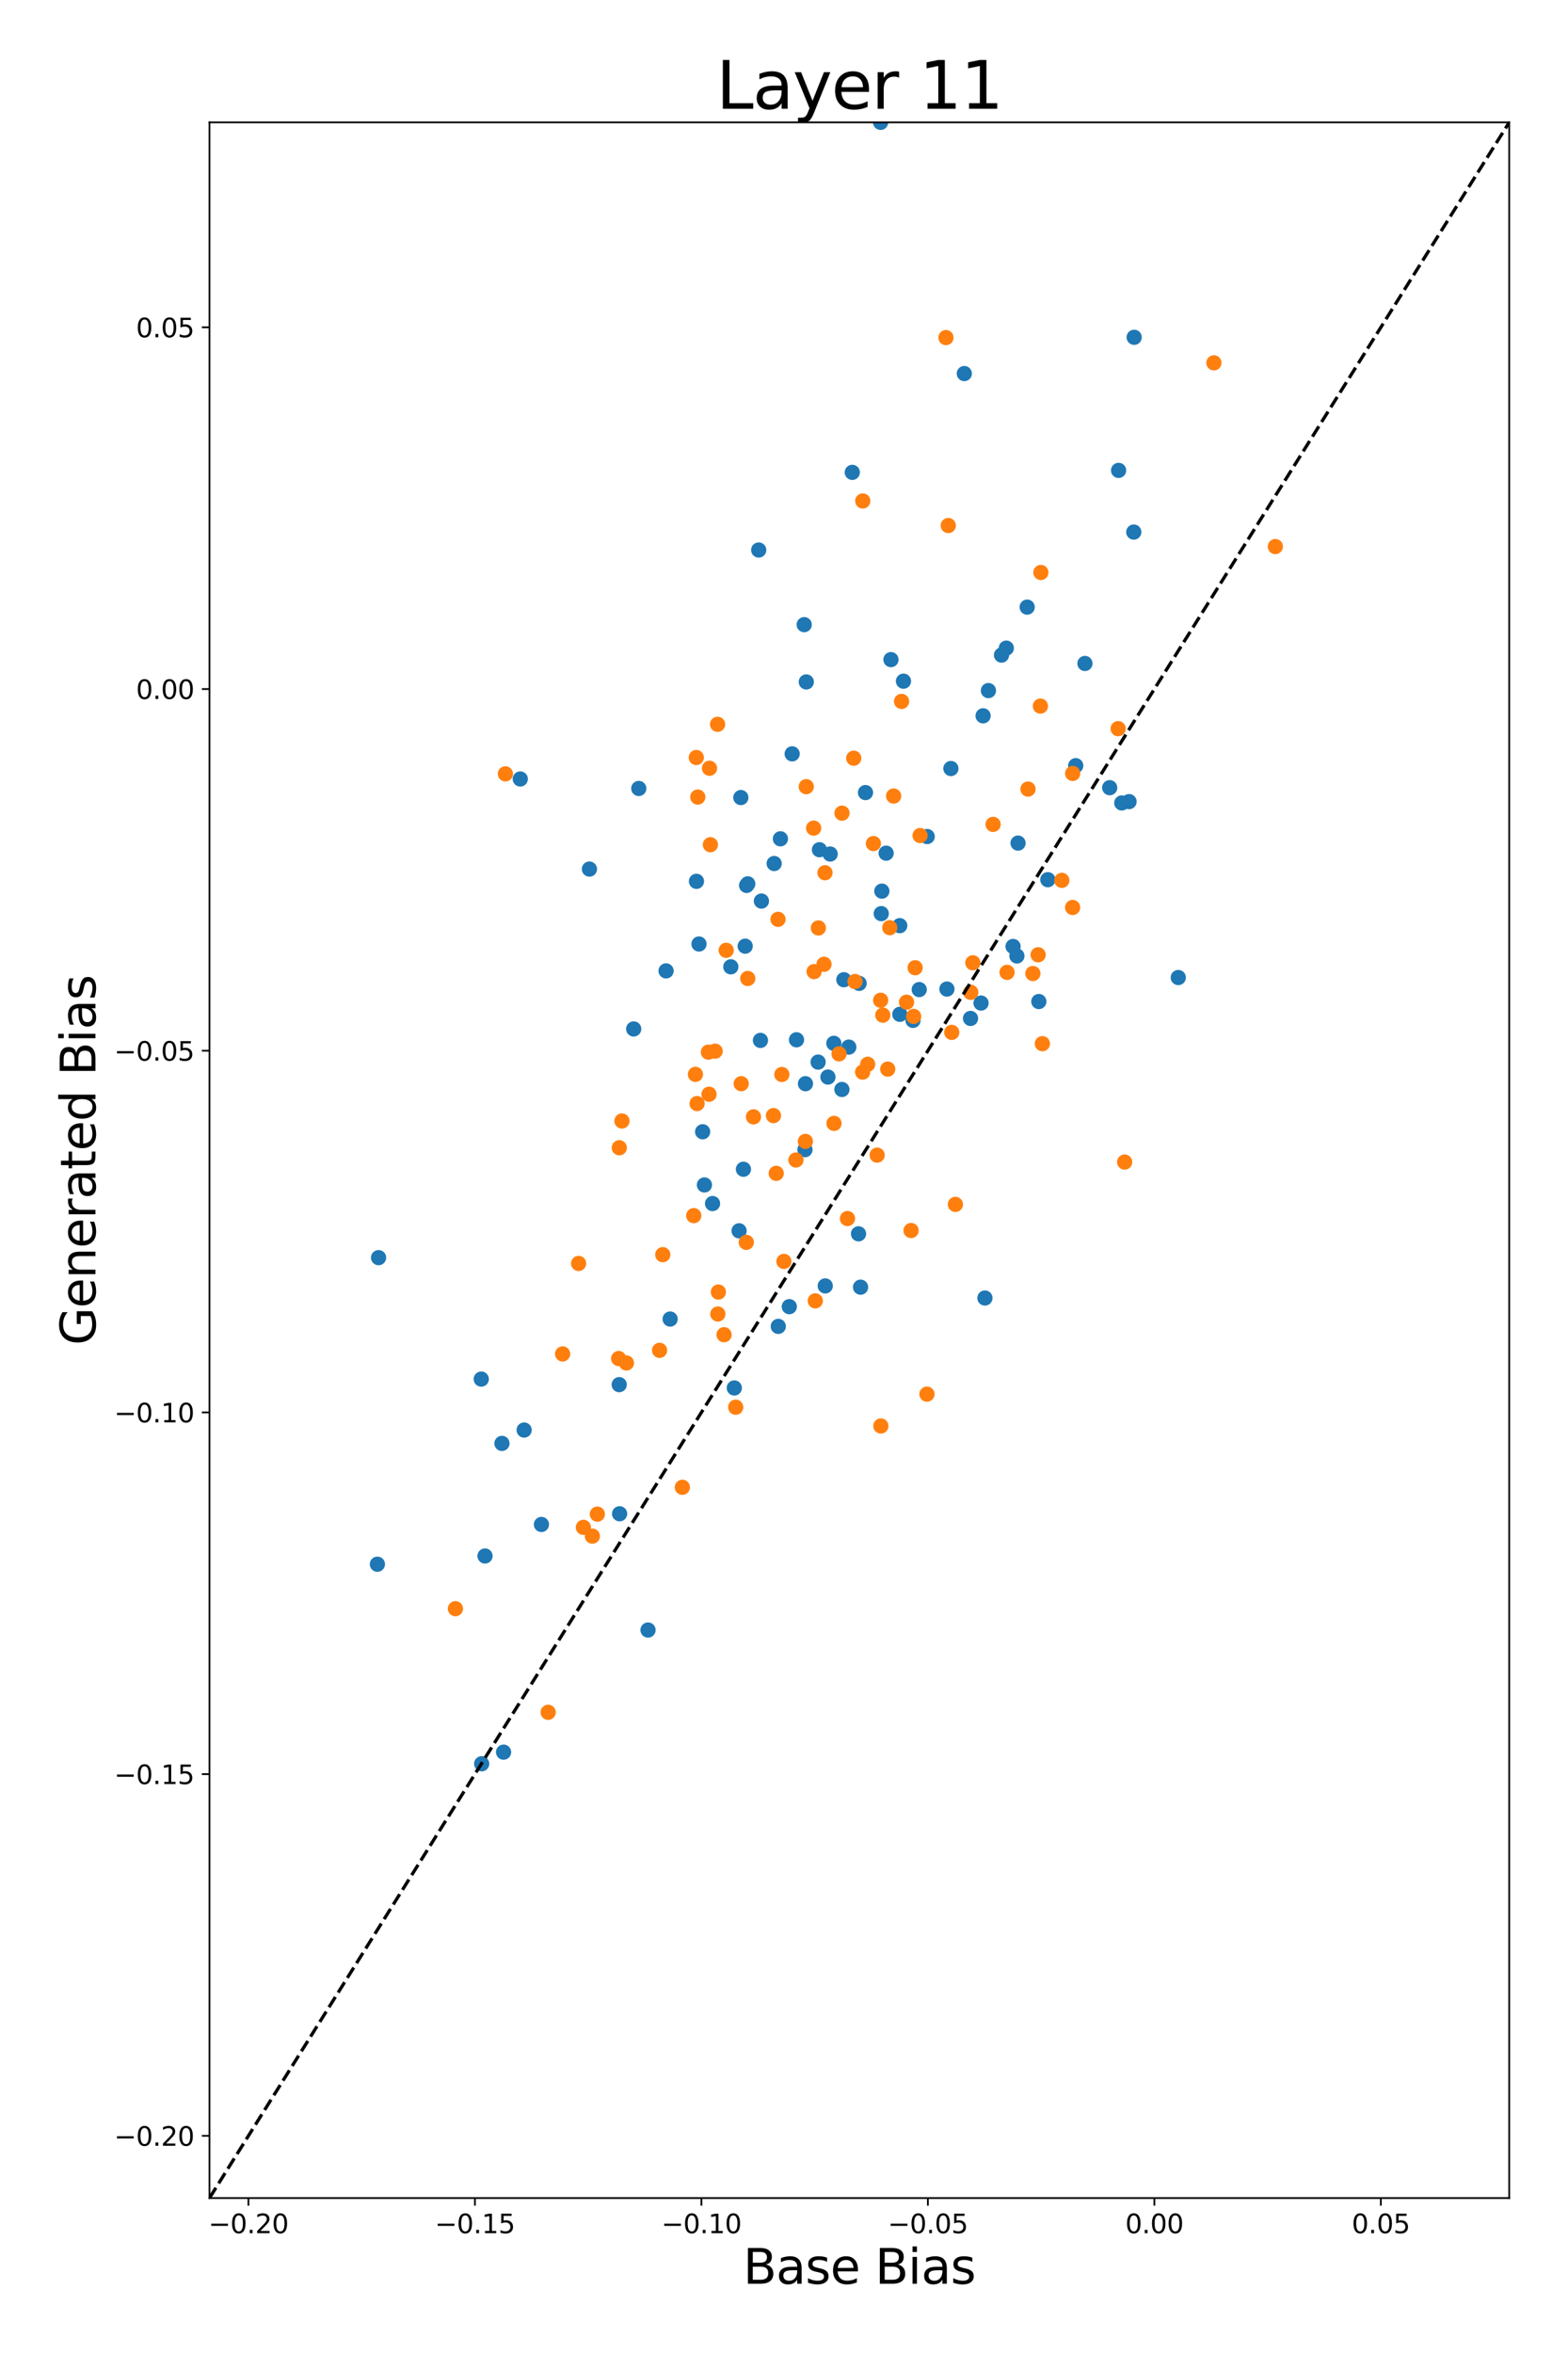 <?xml version="1.0" encoding="utf-8" standalone="no"?>
<!DOCTYPE svg PUBLIC "-//W3C//DTD SVG 1.1//EN"
  "http://www.w3.org/Graphics/SVG/1.1/DTD/svg11.dtd">
<svg xmlns:xlink="http://www.w3.org/1999/xlink" width="720pt" height="1080pt" viewBox="0 0 720 1080" xmlns="http://www.w3.org/2000/svg" version="1.1">
 <defs>
  <style type="text/css">*{stroke-linejoin: round; stroke-linecap: butt}</style>
 </defs>
 <g id="figure_1">
  <g id="patch_1">
   <path d="M 0 1080 
L 720 1080 
L 720 0 
L 0 0 
z
" style="fill: #ffffff"/>
  </g>
  <g id="axes_1">
   <g id="patch_2">
    <path d="M 96.185 1008.88 
L 693 1008.88 
L 693 56.16 
L 96.185 56.16 
z
" style="fill: #ffffff"/>
   </g>
   <g id="PathCollection_1">
    <defs>
     <path id="m206f1906fb" d="M 0 3 
C 0.796 3 1.559 2.684 2.121 2.121 
C 2.684 1.559 3 0.796 3 0 
C 3 -0.796 2.684 -1.559 2.121 -2.121 
C 1.559 -2.684 0.796 -3 0 -3 
C -0.796 -3 -1.559 -2.684 -2.121 -2.121 
C -2.684 -1.559 -3 -0.796 -3 0 
C -3 0.796 -2.684 1.559 -2.121 2.121 
C -1.559 2.684 -0.796 3 0 3 
z
" style="stroke: #1f77b4"/>
    </defs>
    <g clip-path="url(#pbb4259ba7f)">
     <use xlink:href="#m206f1906fb" x="348.384" y="252.457" style="fill: #1f77b4; stroke: #1f77b4"/>
     <use xlink:href="#m206f1906fb" x="404.936" y="409.024" style="fill: #1f77b4; stroke: #1f77b4"/>
     <use xlink:href="#m206f1906fb" x="240.679" y="656.376" style="fill: #1f77b4; stroke: #1f77b4"/>
     <use xlink:href="#m206f1906fb" x="355.483" y="396.349" style="fill: #1f77b4; stroke: #1f77b4"/>
     <use xlink:href="#m206f1906fb" x="323.461" y="543.878" style="fill: #1f77b4; stroke: #1f77b4"/>
     <use xlink:href="#m206f1906fb" x="231.225" y="804.221" style="fill: #1f77b4; stroke: #1f77b4"/>
     <use xlink:href="#m206f1906fb" x="362.438" y="599.744" style="fill: #1f77b4; stroke: #1f77b4"/>
     <use xlink:href="#m206f1906fb" x="327.188" y="552.424" style="fill: #1f77b4; stroke: #1f77b4"/>
     <use xlink:href="#m206f1906fb" x="341.371" y="536.67" style="fill: #1f77b4; stroke: #1f77b4"/>
     <use xlink:href="#m206f1906fb" x="340.188" y="366.068" style="fill: #1f77b4; stroke: #1f77b4"/>
     <use xlink:href="#m206f1906fb" x="515.106" y="368.55" style="fill: #1f77b4; stroke: #1f77b4"/>
     <use xlink:href="#m206f1906fb" x="493.957" y="351.435" style="fill: #1f77b4; stroke: #1f77b4"/>
     <use xlink:href="#m206f1906fb" x="220.989" y="632.985" style="fill: #1f77b4; stroke: #1f77b4"/>
     <use xlink:href="#m206f1906fb" x="375.664" y="487.488" style="fill: #1f77b4; stroke: #1f77b4"/>
     <use xlink:href="#m206f1906fb" x="342.181" y="434.285" style="fill: #1f77b4; stroke: #1f77b4"/>
     <use xlink:href="#m206f1906fb" x="453.866" y="316.973" style="fill: #1f77b4; stroke: #1f77b4"/>
     <use xlink:href="#m206f1906fb" x="369.629" y="527.689" style="fill: #1f77b4; stroke: #1f77b4"/>
     <use xlink:href="#m206f1906fb" x="509.554" y="361.544" style="fill: #1f77b4; stroke: #1f77b4"/>
     <use xlink:href="#m206f1906fb" x="270.651" y="398.893" style="fill: #1f77b4; stroke: #1f77b4"/>
     <use xlink:href="#m206f1906fb" x="284.509" y="694.8" style="fill: #1f77b4; stroke: #1f77b4"/>
     <use xlink:href="#m206f1906fb" x="387.488" y="449.682" style="fill: #1f77b4; stroke: #1f77b4"/>
     <use xlink:href="#m206f1906fb" x="380.174" y="494.353" style="fill: #1f77b4; stroke: #1f77b4"/>
     <use xlink:href="#m206f1906fb" x="337.176" y="637.057" style="fill: #1f77b4; stroke: #1f77b4"/>
     <use xlink:href="#m206f1906fb" x="297.558" y="748.172" style="fill: #1f77b4; stroke: #1f77b4"/>
     <use xlink:href="#m206f1906fb" x="339.377" y="564.928" style="fill: #1f77b4; stroke: #1f77b4"/>
     <use xlink:href="#m206f1906fb" x="518.447" y="367.939" style="fill: #1f77b4; stroke: #1f77b4"/>
     <use xlink:href="#m206f1906fb" x="221.178" y="809.544" style="fill: #1f77b4; stroke: #1f77b4"/>
     <use xlink:href="#m206f1906fb" x="445.65" y="467.448" style="fill: #1f77b4; stroke: #1f77b4"/>
     <use xlink:href="#m206f1906fb" x="397.421" y="363.788" style="fill: #1f77b4; stroke: #1f77b4"/>
     <use xlink:href="#m206f1906fb" x="365.741" y="477.256" style="fill: #1f77b4; stroke: #1f77b4"/>
     <use xlink:href="#m206f1906fb" x="343.37" y="405.676" style="fill: #1f77b4; stroke: #1f77b4"/>
     <use xlink:href="#m206f1906fb" x="404.653" y="419.344" style="fill: #1f77b4; stroke: #1f77b4"/>
     <use xlink:href="#m206f1906fb" x="370.238" y="312.999" style="fill: #1f77b4; stroke: #1f77b4"/>
     <use xlink:href="#m206f1906fb" x="378.938" y="590.223" style="fill: #1f77b4; stroke: #1f77b4"/>
     <use xlink:href="#m206f1906fb" x="349.627" y="413.58" style="fill: #1f77b4; stroke: #1f77b4"/>
     <use xlink:href="#m206f1906fb" x="481.142" y="403.769" style="fill: #1f77b4; stroke: #1f77b4"/>
     <use xlink:href="#m206f1906fb" x="173.292" y="717.955" style="fill: #1f77b4; stroke: #1f77b4"/>
     <use xlink:href="#m206f1906fb" x="305.845" y="445.628" style="fill: #1f77b4; stroke: #1f77b4"/>
     <use xlink:href="#m206f1906fb" x="369.274" y="286.71" style="fill: #1f77b4; stroke: #1f77b4"/>
     <use xlink:href="#m206f1906fb" x="471.66" y="278.67" style="fill: #1f77b4; stroke: #1f77b4"/>
     <use xlink:href="#m206f1906fb" x="293.321" y="361.898" style="fill: #1f77b4; stroke: #1f77b4"/>
     <use xlink:href="#m206f1906fb" x="173.828" y="577.247" style="fill: #1f77b4; stroke: #1f77b4"/>
     <use xlink:href="#m206f1906fb" x="465.186" y="434.429" style="fill: #1f77b4; stroke: #1f77b4"/>
     <use xlink:href="#m206f1906fb" x="389.761" y="480.606" style="fill: #1f77b4; stroke: #1f77b4"/>
     <use xlink:href="#m206f1906fb" x="413.186" y="465.565" style="fill: #1f77b4; stroke: #1f77b4"/>
     <use xlink:href="#m206f1906fb" x="459.88" y="300.677" style="fill: #1f77b4; stroke: #1f77b4"/>
     <use xlink:href="#m206f1906fb" x="413.155" y="424.866" style="fill: #1f77b4; stroke: #1f77b4"/>
     <use xlink:href="#m206f1906fb" x="319.804" y="404.518" style="fill: #1f77b4; stroke: #1f77b4"/>
     <use xlink:href="#m206f1906fb" x="320.967" y="433.289" style="fill: #1f77b4; stroke: #1f77b4"/>
     <use xlink:href="#m206f1906fb" x="414.859" y="312.651" style="fill: #1f77b4; stroke: #1f77b4"/>
     <use xlink:href="#m206f1906fb" x="404.36" y="56.16" style="fill: #1f77b4; stroke: #1f77b4"/>
     <use xlink:href="#m206f1906fb" x="520.79" y="154.816" style="fill: #1f77b4; stroke: #1f77b4"/>
     <use xlink:href="#m206f1906fb" x="363.748" y="346.009" style="fill: #1f77b4; stroke: #1f77b4"/>
     <use xlink:href="#m206f1906fb" x="477.013" y="459.696" style="fill: #1f77b4; stroke: #1f77b4"/>
     <use xlink:href="#m206f1906fb" x="436.64" y="352.74" style="fill: #1f77b4; stroke: #1f77b4"/>
     <use xlink:href="#m206f1906fb" x="381.202" y="391.992" style="fill: #1f77b4; stroke: #1f77b4"/>
     <use xlink:href="#m206f1906fb" x="307.717" y="605.428" style="fill: #1f77b4; stroke: #1f77b4"/>
     <use xlink:href="#m206f1906fb" x="386.597" y="500.061" style="fill: #1f77b4; stroke: #1f77b4"/>
     <use xlink:href="#m206f1906fb" x="349.183" y="477.536" style="fill: #1f77b4; stroke: #1f77b4"/>
     <use xlink:href="#m206f1906fb" x="513.64" y="215.912" style="fill: #1f77b4; stroke: #1f77b4"/>
     <use xlink:href="#m206f1906fb" x="290.981" y="472.279" style="fill: #1f77b4; stroke: #1f77b4"/>
     <use xlink:href="#m206f1906fb" x="466.947" y="438.776" style="fill: #1f77b4; stroke: #1f77b4"/>
     <use xlink:href="#m206f1906fb" x="238.899" y="357.539" style="fill: #1f77b4; stroke: #1f77b4"/>
     <use xlink:href="#m206f1906fb" x="434.813" y="453.968" style="fill: #1f77b4; stroke: #1f77b4"/>
     <use xlink:href="#m206f1906fb" x="467.466" y="386.974" style="fill: #1f77b4; stroke: #1f77b4"/>
     <use xlink:href="#m206f1906fb" x="422.096" y="454.21" style="fill: #1f77b4; stroke: #1f77b4"/>
     <use xlink:href="#m206f1906fb" x="382.889" y="478.874" style="fill: #1f77b4; stroke: #1f77b4"/>
     <use xlink:href="#m206f1906fb" x="248.616" y="699.712" style="fill: #1f77b4; stroke: #1f77b4"/>
     <use xlink:href="#m206f1906fb" x="451.421" y="328.55" style="fill: #1f77b4; stroke: #1f77b4"/>
     <use xlink:href="#m206f1906fb" x="442.795" y="171.465" style="fill: #1f77b4; stroke: #1f77b4"/>
     <use xlink:href="#m206f1906fb" x="541.05" y="448.676" style="fill: #1f77b4; stroke: #1f77b4"/>
     <use xlink:href="#m206f1906fb" x="452.262" y="595.774" style="fill: #1f77b4; stroke: #1f77b4"/>
     <use xlink:href="#m206f1906fb" x="498.184" y="304.52" style="fill: #1f77b4; stroke: #1f77b4"/>
     <use xlink:href="#m206f1906fb" x="419.237" y="468.338" style="fill: #1f77b4; stroke: #1f77b4"/>
     <use xlink:href="#m206f1906fb" x="369.856" y="497.411" style="fill: #1f77b4; stroke: #1f77b4"/>
     <use xlink:href="#m206f1906fb" x="335.581" y="443.76" style="fill: #1f77b4; stroke: #1f77b4"/>
     <use xlink:href="#m206f1906fb" x="425.75" y="383.966" style="fill: #1f77b4; stroke: #1f77b4"/>
     <use xlink:href="#m206f1906fb" x="376.277" y="390.012" style="fill: #1f77b4; stroke: #1f77b4"/>
     <use xlink:href="#m206f1906fb" x="520.613" y="244.218" style="fill: #1f77b4; stroke: #1f77b4"/>
     <use xlink:href="#m206f1906fb" x="409.11" y="302.761" style="fill: #1f77b4; stroke: #1f77b4"/>
     <use xlink:href="#m206f1906fb" x="284.329" y="635.537" style="fill: #1f77b4; stroke: #1f77b4"/>
     <use xlink:href="#m206f1906fb" x="322.639" y="519.465" style="fill: #1f77b4; stroke: #1f77b4"/>
     <use xlink:href="#m206f1906fb" x="391.354" y="216.804" style="fill: #1f77b4; stroke: #1f77b4"/>
     <use xlink:href="#m206f1906fb" x="450.476" y="460.395" style="fill: #1f77b4; stroke: #1f77b4"/>
     <use xlink:href="#m206f1906fb" x="358.354" y="385.004" style="fill: #1f77b4; stroke: #1f77b4"/>
     <use xlink:href="#m206f1906fb" x="342.823" y="406.401" style="fill: #1f77b4; stroke: #1f77b4"/>
     <use xlink:href="#m206f1906fb" x="462.086" y="297.485" style="fill: #1f77b4; stroke: #1f77b4"/>
     <use xlink:href="#m206f1906fb" x="230.488" y="662.507" style="fill: #1f77b4; stroke: #1f77b4"/>
     <use xlink:href="#m206f1906fb" x="395.159" y="590.793" style="fill: #1f77b4; stroke: #1f77b4"/>
     <use xlink:href="#m206f1906fb" x="406.902" y="391.597" style="fill: #1f77b4; stroke: #1f77b4"/>
     <use xlink:href="#m206f1906fb" x="394.218" y="566.314" style="fill: #1f77b4; stroke: #1f77b4"/>
     <use xlink:href="#m206f1906fb" x="222.71" y="714.182" style="fill: #1f77b4; stroke: #1f77b4"/>
     <use xlink:href="#m206f1906fb" x="357.376" y="608.796" style="fill: #1f77b4; stroke: #1f77b4"/>
     <use xlink:href="#m206f1906fb" x="394.497" y="451.351" style="fill: #1f77b4; stroke: #1f77b4"/>
    </g>
   </g>
   <g id="PathCollection_2">
    <defs>
     <path id="m8a116158b9" d="M 0 3 
C 0.796 3 1.559 2.684 2.121 2.121 
C 2.684 1.559 3 0.796 3 0 
C 3 -0.796 2.684 -1.559 2.121 -2.121 
C 1.559 -2.684 0.796 -3 0 -3 
C -0.796 -3 -1.559 -2.684 -2.121 -2.121 
C -2.684 -1.559 -3 -0.796 -3 0 
C -3 0.796 -2.684 1.559 -2.121 2.121 
C -1.559 2.684 -0.796 3 0 3 
z
" style="stroke: #ff7f0e"/>
    </defs>
    <g clip-path="url(#pbb4259ba7f)">
     <use xlink:href="#m8a116158b9" x="396.17" y="229.939" style="fill: #ff7f0e; stroke: #ff7f0e"/>
     <use xlink:href="#m8a116158b9" x="422.489" y="383.499" style="fill: #ff7f0e; stroke: #ff7f0e"/>
     <use xlink:href="#m8a116158b9" x="274.287" y="694.969" style="fill: #ff7f0e; stroke: #ff7f0e"/>
     <use xlink:href="#m8a116158b9" x="476.69" y="438.241" style="fill: #ff7f0e; stroke: #ff7f0e"/>
     <use xlink:href="#m8a116158b9" x="318.556" y="557.965" style="fill: #ff7f0e; stroke: #ff7f0e"/>
     <use xlink:href="#m8a116158b9" x="267.877" y="701.037" style="fill: #ff7f0e; stroke: #ff7f0e"/>
     <use xlink:href="#m8a116158b9" x="374.367" y="597.079" style="fill: #ff7f0e; stroke: #ff7f0e"/>
     <use xlink:href="#m8a116158b9" x="332.472" y="612.628" style="fill: #ff7f0e; stroke: #ff7f0e"/>
     <use xlink:href="#m8a116158b9" x="405.365" y="465.944" style="fill: #ff7f0e; stroke: #ff7f0e"/>
     <use xlink:href="#m8a116158b9" x="373.824" y="445.961" style="fill: #ff7f0e; stroke: #ff7f0e"/>
     <use xlink:href="#m8a116158b9" x="446.701" y="441.904" style="fill: #ff7f0e; stroke: #ff7f0e"/>
     <use xlink:href="#m8a116158b9" x="513.43" y="334.444" style="fill: #ff7f0e; stroke: #ff7f0e"/>
     <use xlink:href="#m8a116158b9" x="258.34" y="621.441" style="fill: #ff7f0e; stroke: #ff7f0e"/>
     <use xlink:href="#m8a116158b9" x="355.155" y="512.051" style="fill: #ff7f0e; stroke: #ff7f0e"/>
     <use xlink:href="#m8a116158b9" x="378.372" y="442.588" style="fill: #ff7f0e; stroke: #ff7f0e"/>
     <use xlink:href="#m8a116158b9" x="477.725" y="324.094" style="fill: #ff7f0e; stroke: #ff7f0e"/>
     <use xlink:href="#m8a116158b9" x="359.961" y="578.973" style="fill: #ff7f0e; stroke: #ff7f0e"/>
     <use xlink:href="#m8a116158b9" x="408.569" y="425.801" style="fill: #ff7f0e; stroke: #ff7f0e"/>
     <use xlink:href="#m8a116158b9" x="370.217" y="361.078" style="fill: #ff7f0e; stroke: #ff7f0e"/>
     <use xlink:href="#m8a116158b9" x="396.106" y="492.089" style="fill: #ff7f0e; stroke: #ff7f0e"/>
     <use xlink:href="#m8a116158b9" x="398.42" y="488.503" style="fill: #ff7f0e; stroke: #ff7f0e"/>
     <use xlink:href="#m8a116158b9" x="402.767" y="530.185" style="fill: #ff7f0e; stroke: #ff7f0e"/>
     <use xlink:href="#m8a116158b9" x="313.319" y="682.656" style="fill: #ff7f0e; stroke: #ff7f0e"/>
     <use xlink:href="#m8a116158b9" x="404.477" y="654.516" style="fill: #ff7f0e; stroke: #ff7f0e"/>
     <use xlink:href="#m8a116158b9" x="304.336" y="575.878" style="fill: #ff7f0e; stroke: #ff7f0e"/>
     <use xlink:href="#m8a116158b9" x="492.527" y="416.52" style="fill: #ff7f0e; stroke: #ff7f0e"/>
     <use xlink:href="#m8a116158b9" x="272.005" y="705.067" style="fill: #ff7f0e; stroke: #ff7f0e"/>
     <use xlink:href="#m8a116158b9" x="385.275" y="483.707" style="fill: #ff7f0e; stroke: #ff7f0e"/>
     <use xlink:href="#m8a116158b9" x="375.776" y="425.922" style="fill: #ff7f0e; stroke: #ff7f0e"/>
     <use xlink:href="#m8a116158b9" x="325.578" y="502.239" style="fill: #ff7f0e; stroke: #ff7f0e"/>
     <use xlink:href="#m8a116158b9" x="392.015" y="348.006" style="fill: #ff7f0e; stroke: #ff7f0e"/>
     <use xlink:href="#m8a116158b9" x="420.221" y="444.185" style="fill: #ff7f0e; stroke: #ff7f0e"/>
     <use xlink:href="#m8a116158b9" x="320.415" y="365.846" style="fill: #ff7f0e; stroke: #ff7f0e"/>
     <use xlink:href="#m8a116158b9" x="389.154" y="559.296" style="fill: #ff7f0e; stroke: #ff7f0e"/>
     <use xlink:href="#m8a116158b9" x="357.254" y="421.974" style="fill: #ff7f0e; stroke: #ff7f0e"/>
     <use xlink:href="#m8a116158b9" x="474.282" y="446.837" style="fill: #ff7f0e; stroke: #ff7f0e"/>
     <use xlink:href="#m8a116158b9" x="265.685" y="579.912" style="fill: #ff7f0e; stroke: #ff7f0e"/>
     <use xlink:href="#m8a116158b9" x="325.787" y="352.621" style="fill: #ff7f0e; stroke: #ff7f0e"/>
     <use xlink:href="#m8a116158b9" x="329.505" y="332.453" style="fill: #ff7f0e; stroke: #ff7f0e"/>
     <use xlink:href="#m8a116158b9" x="378.822" y="400.579" style="fill: #ff7f0e; stroke: #ff7f0e"/>
     <use xlink:href="#m8a116158b9" x="333.453" y="436.182" style="fill: #ff7f0e; stroke: #ff7f0e"/>
     <use xlink:href="#m8a116158b9" x="326.201" y="387.718" style="fill: #ff7f0e; stroke: #ff7f0e"/>
     <use xlink:href="#m8a116158b9" x="445.756" y="455.472" style="fill: #ff7f0e; stroke: #ff7f0e"/>
     <use xlink:href="#m8a116158b9" x="369.824" y="523.888" style="fill: #ff7f0e; stroke: #ff7f0e"/>
     <use xlink:href="#m8a116158b9" x="356.43" y="538.548" style="fill: #ff7f0e; stroke: #ff7f0e"/>
     <use xlink:href="#m8a116158b9" x="416.272" y="459.999" style="fill: #ff7f0e; stroke: #ff7f0e"/>
     <use xlink:href="#m8a116158b9" x="437.015" y="473.851" style="fill: #ff7f0e; stroke: #ff7f0e"/>
     <use xlink:href="#m8a116158b9" x="340.348" y="497.408" style="fill: #ff7f0e; stroke: #ff7f0e"/>
     <use xlink:href="#m8a116158b9" x="319.725" y="347.685" style="fill: #ff7f0e; stroke: #ff7f0e"/>
     <use xlink:href="#m8a116158b9" x="410.341" y="365.376" style="fill: #ff7f0e; stroke: #ff7f0e"/>
     <use xlink:href="#m8a116158b9" x="434.369" y="154.949" style="fill: #ff7f0e; stroke: #ff7f0e"/>
     <use xlink:href="#m8a116158b9" x="557.407" y="166.546" style="fill: #ff7f0e; stroke: #ff7f0e"/>
     <use xlink:href="#m8a116158b9" x="302.857" y="619.792" style="fill: #ff7f0e; stroke: #ff7f0e"/>
     <use xlink:href="#m8a116158b9" x="418.35" y="564.805" style="fill: #ff7f0e; stroke: #ff7f0e"/>
     <use xlink:href="#m8a116158b9" x="419.533" y="466.529" style="fill: #ff7f0e; stroke: #ff7f0e"/>
     <use xlink:href="#m8a116158b9" x="472.041" y="362.178" style="fill: #ff7f0e; stroke: #ff7f0e"/>
     <use xlink:href="#m8a116158b9" x="287.641" y="625.587" style="fill: #ff7f0e; stroke: #ff7f0e"/>
     <use xlink:href="#m8a116158b9" x="365.477" y="532.43" style="fill: #ff7f0e; stroke: #ff7f0e"/>
     <use xlink:href="#m8a116158b9" x="359.006" y="493.176" style="fill: #ff7f0e; stroke: #ff7f0e"/>
     <use xlink:href="#m8a116158b9" x="477.952" y="262.758" style="fill: #ff7f0e; stroke: #ff7f0e"/>
     <use xlink:href="#m8a116158b9" x="285.581" y="514.522" style="fill: #ff7f0e; stroke: #ff7f0e"/>
     <use xlink:href="#m8a116158b9" x="487.558" y="404.076" style="fill: #ff7f0e; stroke: #ff7f0e"/>
     <use xlink:href="#m8a116158b9" x="232.073" y="355.196" style="fill: #ff7f0e; stroke: #ff7f0e"/>
     <use xlink:href="#m8a116158b9" x="382.959" y="515.623" style="fill: #ff7f0e; stroke: #ff7f0e"/>
     <use xlink:href="#m8a116158b9" x="478.639" y="479.038" style="fill: #ff7f0e; stroke: #ff7f0e"/>
     <use xlink:href="#m8a116158b9" x="392.606" y="450.501" style="fill: #ff7f0e; stroke: #ff7f0e"/>
     <use xlink:href="#m8a116158b9" x="329.616" y="603.118" style="fill: #ff7f0e; stroke: #ff7f0e"/>
     <use xlink:href="#m8a116158b9" x="251.707" y="785.926" style="fill: #ff7f0e; stroke: #ff7f0e"/>
     <use xlink:href="#m8a116158b9" x="320.089" y="506.526" style="fill: #ff7f0e; stroke: #ff7f0e"/>
     <use xlink:href="#m8a116158b9" x="435.421" y="241.214" style="fill: #ff7f0e; stroke: #ff7f0e"/>
     <use xlink:href="#m8a116158b9" x="516.415" y="533.375" style="fill: #ff7f0e; stroke: #ff7f0e"/>
     <use xlink:href="#m8a116158b9" x="425.645" y="639.895" style="fill: #ff7f0e; stroke: #ff7f0e"/>
     <use xlink:href="#m8a116158b9" x="456.006" y="378.384" style="fill: #ff7f0e; stroke: #ff7f0e"/>
     <use xlink:href="#m8a116158b9" x="342.692" y="570.222" style="fill: #ff7f0e; stroke: #ff7f0e"/>
     <use xlink:href="#m8a116158b9" x="345.987" y="512.624" style="fill: #ff7f0e; stroke: #ff7f0e"/>
     <use xlink:href="#m8a116158b9" x="343.366" y="449.11" style="fill: #ff7f0e; stroke: #ff7f0e"/>
     <use xlink:href="#m8a116158b9" x="401.048" y="387.189" style="fill: #ff7f0e; stroke: #ff7f0e"/>
     <use xlink:href="#m8a116158b9" x="373.614" y="380.101" style="fill: #ff7f0e; stroke: #ff7f0e"/>
     <use xlink:href="#m8a116158b9" x="492.551" y="355.01" style="fill: #ff7f0e; stroke: #ff7f0e"/>
     <use xlink:href="#m8a116158b9" x="386.627" y="373.23" style="fill: #ff7f0e; stroke: #ff7f0e"/>
     <use xlink:href="#m8a116158b9" x="284.086" y="623.559" style="fill: #ff7f0e; stroke: #ff7f0e"/>
     <use xlink:href="#m8a116158b9" x="284.375" y="526.811" style="fill: #ff7f0e; stroke: #ff7f0e"/>
     <use xlink:href="#m8a116158b9" x="413.978" y="321.939" style="fill: #ff7f0e; stroke: #ff7f0e"/>
     <use xlink:href="#m8a116158b9" x="462.427" y="446.298" style="fill: #ff7f0e; stroke: #ff7f0e"/>
     <use xlink:href="#m8a116158b9" x="325.288" y="482.917" style="fill: #ff7f0e; stroke: #ff7f0e"/>
     <use xlink:href="#m8a116158b9" x="328.385" y="482.477" style="fill: #ff7f0e; stroke: #ff7f0e"/>
     <use xlink:href="#m8a116158b9" x="585.617" y="250.865" style="fill: #ff7f0e; stroke: #ff7f0e"/>
     <use xlink:href="#m8a116158b9" x="337.821" y="645.89" style="fill: #ff7f0e; stroke: #ff7f0e"/>
     <use xlink:href="#m8a116158b9" x="438.701" y="552.801" style="fill: #ff7f0e; stroke: #ff7f0e"/>
     <use xlink:href="#m8a116158b9" x="404.377" y="459.116" style="fill: #ff7f0e; stroke: #ff7f0e"/>
     <use xlink:href="#m8a116158b9" x="407.631" y="490.71" style="fill: #ff7f0e; stroke: #ff7f0e"/>
     <use xlink:href="#m8a116158b9" x="209.123" y="738.373" style="fill: #ff7f0e; stroke: #ff7f0e"/>
     <use xlink:href="#m8a116158b9" x="329.859" y="593.036" style="fill: #ff7f0e; stroke: #ff7f0e"/>
     <use xlink:href="#m8a116158b9" x="319.323" y="493.117" style="fill: #ff7f0e; stroke: #ff7f0e"/>
    </g>
   </g>
   <g id="matplotlib.axis_1">
    <g id="xtick_1">
     <g id="line2d_1">
      <defs>
       <path id="mf8fa187118" d="M 0 0 
L 0 3.5 
" style="stroke: #000000; stroke-width: 0.8"/>
      </defs>
      <g>
       <use xlink:href="#mf8fa187118" x="114.076" y="1008.88" style="stroke: #000000; stroke-width: 0.8"/>
      </g>
     </g>
     <g id="text_1">
      <!-- −0.20 -->
      <g transform="translate(95.689 1024.998) scale(0.12 -0.12)">
       <defs>
        <path id="DejaVuSans-2212" d="M 678 2272 
L 4684 2272 
L 4684 1741 
L 678 1741 
L 678 2272 
z
" transform="scale(0.016)"/>
        <path id="DejaVuSans-30" d="M 2034 4250 
Q 1547 4250 1301 3770 
Q 1056 3291 1056 2328 
Q 1056 1369 1301 889 
Q 1547 409 2034 409 
Q 2525 409 2770 889 
Q 3016 1369 3016 2328 
Q 3016 3291 2770 3770 
Q 2525 4250 2034 4250 
z
M 2034 4750 
Q 2819 4750 3233 4129 
Q 3647 3509 3647 2328 
Q 3647 1150 3233 529 
Q 2819 -91 2034 -91 
Q 1250 -91 836 529 
Q 422 1150 422 2328 
Q 422 3509 836 4129 
Q 1250 4750 2034 4750 
z
" transform="scale(0.016)"/>
        <path id="DejaVuSans-2e" d="M 684 794 
L 1344 794 
L 1344 0 
L 684 0 
L 684 794 
z
" transform="scale(0.016)"/>
        <path id="DejaVuSans-32" d="M 1228 531 
L 3431 531 
L 3431 0 
L 469 0 
L 469 531 
Q 828 903 1448 1529 
Q 2069 2156 2228 2338 
Q 2531 2678 2651 2914 
Q 2772 3150 2772 3378 
Q 2772 3750 2511 3984 
Q 2250 4219 1831 4219 
Q 1534 4219 1204 4116 
Q 875 4013 500 3803 
L 500 4441 
Q 881 4594 1212 4672 
Q 1544 4750 1819 4750 
Q 2544 4750 2975 4387 
Q 3406 4025 3406 3419 
Q 3406 3131 3298 2873 
Q 3191 2616 2906 2266 
Q 2828 2175 2409 1742 
Q 1991 1309 1228 531 
z
" transform="scale(0.016)"/>
       </defs>
       <use xlink:href="#DejaVuSans-2212"/>
       <use xlink:href="#DejaVuSans-30" x="83.789"/>
       <use xlink:href="#DejaVuSans-2e" x="147.412"/>
       <use xlink:href="#DejaVuSans-32" x="179.199"/>
       <use xlink:href="#DejaVuSans-30" x="242.822"/>
      </g>
     </g>
    </g>
    <g id="xtick_2">
     <g id="line2d_2">
      <g>
       <use xlink:href="#mf8fa187118" x="218.074" y="1008.88" style="stroke: #000000; stroke-width: 0.8"/>
      </g>
     </g>
     <g id="text_2">
      <!-- −0.15 -->
      <g transform="translate(199.686 1024.998) scale(0.12 -0.12)">
       <defs>
        <path id="DejaVuSans-31" d="M 794 531 
L 1825 531 
L 1825 4091 
L 703 3866 
L 703 4441 
L 1819 4666 
L 2450 4666 
L 2450 531 
L 3481 531 
L 3481 0 
L 794 0 
L 794 531 
z
" transform="scale(0.016)"/>
        <path id="DejaVuSans-35" d="M 691 4666 
L 3169 4666 
L 3169 4134 
L 1269 4134 
L 1269 2991 
Q 1406 3038 1543 3061 
Q 1681 3084 1819 3084 
Q 2600 3084 3056 2656 
Q 3513 2228 3513 1497 
Q 3513 744 3044 326 
Q 2575 -91 1722 -91 
Q 1428 -91 1123 -41 
Q 819 9 494 109 
L 494 744 
Q 775 591 1075 516 
Q 1375 441 1709 441 
Q 2250 441 2565 725 
Q 2881 1009 2881 1497 
Q 2881 1984 2565 2268 
Q 2250 2553 1709 2553 
Q 1456 2553 1204 2497 
Q 953 2441 691 2322 
L 691 4666 
z
" transform="scale(0.016)"/>
       </defs>
       <use xlink:href="#DejaVuSans-2212"/>
       <use xlink:href="#DejaVuSans-30" x="83.789"/>
       <use xlink:href="#DejaVuSans-2e" x="147.412"/>
       <use xlink:href="#DejaVuSans-31" x="179.199"/>
       <use xlink:href="#DejaVuSans-35" x="242.822"/>
      </g>
     </g>
    </g>
    <g id="xtick_3">
     <g id="line2d_3">
      <g>
       <use xlink:href="#mf8fa187118" x="322.071" y="1008.88" style="stroke: #000000; stroke-width: 0.8"/>
      </g>
     </g>
     <g id="text_3">
      <!-- −0.10 -->
      <g transform="translate(303.684 1024.998) scale(0.12 -0.12)">
       <use xlink:href="#DejaVuSans-2212"/>
       <use xlink:href="#DejaVuSans-30" x="83.789"/>
       <use xlink:href="#DejaVuSans-2e" x="147.412"/>
       <use xlink:href="#DejaVuSans-31" x="179.199"/>
       <use xlink:href="#DejaVuSans-30" x="242.822"/>
      </g>
     </g>
    </g>
    <g id="xtick_4">
     <g id="line2d_4">
      <g>
       <use xlink:href="#mf8fa187118" x="426.068" y="1008.88" style="stroke: #000000; stroke-width: 0.8"/>
      </g>
     </g>
     <g id="text_4">
      <!-- −0.05 -->
      <g transform="translate(407.681 1024.998) scale(0.12 -0.12)">
       <use xlink:href="#DejaVuSans-2212"/>
       <use xlink:href="#DejaVuSans-30" x="83.789"/>
       <use xlink:href="#DejaVuSans-2e" x="147.412"/>
       <use xlink:href="#DejaVuSans-30" x="179.199"/>
       <use xlink:href="#DejaVuSans-35" x="242.822"/>
      </g>
     </g>
    </g>
    <g id="xtick_5">
     <g id="line2d_5">
      <g>
       <use xlink:href="#mf8fa187118" x="530.066" y="1008.88" style="stroke: #000000; stroke-width: 0.8"/>
      </g>
     </g>
     <g id="text_5">
      <!-- 0.00 -->
      <g transform="translate(516.706 1024.998) scale(0.12 -0.12)">
       <use xlink:href="#DejaVuSans-30"/>
       <use xlink:href="#DejaVuSans-2e" x="63.623"/>
       <use xlink:href="#DejaVuSans-30" x="95.41"/>
       <use xlink:href="#DejaVuSans-30" x="159.033"/>
      </g>
     </g>
    </g>
    <g id="xtick_6">
     <g id="line2d_6">
      <g>
       <use xlink:href="#mf8fa187118" x="634.063" y="1008.88" style="stroke: #000000; stroke-width: 0.8"/>
      </g>
     </g>
     <g id="text_6">
      <!-- 0.05 -->
      <g transform="translate(620.704 1024.998) scale(0.12 -0.12)">
       <use xlink:href="#DejaVuSans-30"/>
       <use xlink:href="#DejaVuSans-2e" x="63.623"/>
       <use xlink:href="#DejaVuSans-30" x="95.41"/>
       <use xlink:href="#DejaVuSans-35" x="159.033"/>
      </g>
     </g>
    </g>
    <g id="text_7">
     <!-- Base Bias -->
     <g transform="translate(341.236 1048.21) scale(0.22 -0.22)">
      <defs>
       <path id="DejaVuSans-42" d="M 1259 2228 
L 1259 519 
L 2272 519 
Q 2781 519 3026 730 
Q 3272 941 3272 1375 
Q 3272 1813 3026 2020 
Q 2781 2228 2272 2228 
L 1259 2228 
z
M 1259 4147 
L 1259 2741 
L 2194 2741 
Q 2656 2741 2882 2914 
Q 3109 3088 3109 3444 
Q 3109 3797 2882 3972 
Q 2656 4147 2194 4147 
L 1259 4147 
z
M 628 4666 
L 2241 4666 
Q 2963 4666 3353 4366 
Q 3744 4066 3744 3513 
Q 3744 3084 3544 2831 
Q 3344 2578 2956 2516 
Q 3422 2416 3680 2098 
Q 3938 1781 3938 1306 
Q 3938 681 3513 340 
Q 3088 0 2303 0 
L 628 0 
L 628 4666 
z
" transform="scale(0.016)"/>
       <path id="DejaVuSans-61" d="M 2194 1759 
Q 1497 1759 1228 1600 
Q 959 1441 959 1056 
Q 959 750 1161 570 
Q 1363 391 1709 391 
Q 2188 391 2477 730 
Q 2766 1069 2766 1631 
L 2766 1759 
L 2194 1759 
z
M 3341 1997 
L 3341 0 
L 2766 0 
L 2766 531 
Q 2569 213 2275 61 
Q 1981 -91 1556 -91 
Q 1019 -91 701 211 
Q 384 513 384 1019 
Q 384 1609 779 1909 
Q 1175 2209 1959 2209 
L 2766 2209 
L 2766 2266 
Q 2766 2663 2505 2880 
Q 2244 3097 1772 3097 
Q 1472 3097 1187 3025 
Q 903 2953 641 2809 
L 641 3341 
Q 956 3463 1253 3523 
Q 1550 3584 1831 3584 
Q 2591 3584 2966 3190 
Q 3341 2797 3341 1997 
z
" transform="scale(0.016)"/>
       <path id="DejaVuSans-73" d="M 2834 3397 
L 2834 2853 
Q 2591 2978 2328 3040 
Q 2066 3103 1784 3103 
Q 1356 3103 1142 2972 
Q 928 2841 928 2578 
Q 928 2378 1081 2264 
Q 1234 2150 1697 2047 
L 1894 2003 
Q 2506 1872 2764 1633 
Q 3022 1394 3022 966 
Q 3022 478 2636 193 
Q 2250 -91 1575 -91 
Q 1294 -91 989 -36 
Q 684 19 347 128 
L 347 722 
Q 666 556 975 473 
Q 1284 391 1588 391 
Q 1994 391 2212 530 
Q 2431 669 2431 922 
Q 2431 1156 2273 1281 
Q 2116 1406 1581 1522 
L 1381 1569 
Q 847 1681 609 1914 
Q 372 2147 372 2553 
Q 372 3047 722 3315 
Q 1072 3584 1716 3584 
Q 2034 3584 2315 3537 
Q 2597 3491 2834 3397 
z
" transform="scale(0.016)"/>
       <path id="DejaVuSans-65" d="M 3597 1894 
L 3597 1613 
L 953 1613 
Q 991 1019 1311 708 
Q 1631 397 2203 397 
Q 2534 397 2845 478 
Q 3156 559 3463 722 
L 3463 178 
Q 3153 47 2828 -22 
Q 2503 -91 2169 -91 
Q 1331 -91 842 396 
Q 353 884 353 1716 
Q 353 2575 817 3079 
Q 1281 3584 2069 3584 
Q 2775 3584 3186 3129 
Q 3597 2675 3597 1894 
z
M 3022 2063 
Q 3016 2534 2758 2815 
Q 2500 3097 2075 3097 
Q 1594 3097 1305 2825 
Q 1016 2553 972 2059 
L 3022 2063 
z
" transform="scale(0.016)"/>
       <path id="DejaVuSans-20" transform="scale(0.016)"/>
       <path id="DejaVuSans-69" d="M 603 3500 
L 1178 3500 
L 1178 0 
L 603 0 
L 603 3500 
z
M 603 4863 
L 1178 4863 
L 1178 4134 
L 603 4134 
L 603 4863 
z
" transform="scale(0.016)"/>
      </defs>
      <use xlink:href="#DejaVuSans-42"/>
      <use xlink:href="#DejaVuSans-61" x="68.604"/>
      <use xlink:href="#DejaVuSans-73" x="129.883"/>
      <use xlink:href="#DejaVuSans-65" x="181.982"/>
      <use xlink:href="#DejaVuSans-20" x="243.506"/>
      <use xlink:href="#DejaVuSans-42" x="275.293"/>
      <use xlink:href="#DejaVuSans-69" x="343.896"/>
      <use xlink:href="#DejaVuSans-61" x="371.68"/>
      <use xlink:href="#DejaVuSans-73" x="432.959"/>
     </g>
    </g>
   </g>
   <g id="matplotlib.axis_2">
    <g id="ytick_1">
     <g id="line2d_7">
      <defs>
       <path id="mc47d31030c" d="M 0 0 
L -3.5 0 
" style="stroke: #000000; stroke-width: 0.8"/>
      </defs>
      <g>
       <use xlink:href="#mc47d31030c" x="96.185" y="980.32" style="stroke: #000000; stroke-width: 0.8"/>
      </g>
     </g>
     <g id="text_8">
      <!-- −0.20 -->
      <g transform="translate(52.411 984.879) scale(0.12 -0.12)">
       <use xlink:href="#DejaVuSans-2212"/>
       <use xlink:href="#DejaVuSans-30" x="83.789"/>
       <use xlink:href="#DejaVuSans-2e" x="147.412"/>
       <use xlink:href="#DejaVuSans-32" x="179.199"/>
       <use xlink:href="#DejaVuSans-30" x="242.822"/>
      </g>
     </g>
    </g>
    <g id="ytick_2">
     <g id="line2d_8">
      <g>
       <use xlink:href="#mc47d31030c" x="96.185" y="814.304" style="stroke: #000000; stroke-width: 0.8"/>
      </g>
     </g>
     <g id="text_9">
      <!-- −0.15 -->
      <g transform="translate(52.411 818.863) scale(0.12 -0.12)">
       <use xlink:href="#DejaVuSans-2212"/>
       <use xlink:href="#DejaVuSans-30" x="83.789"/>
       <use xlink:href="#DejaVuSans-2e" x="147.412"/>
       <use xlink:href="#DejaVuSans-31" x="179.199"/>
       <use xlink:href="#DejaVuSans-35" x="242.822"/>
      </g>
     </g>
    </g>
    <g id="ytick_3">
     <g id="line2d_9">
      <g>
       <use xlink:href="#mc47d31030c" x="96.185" y="648.289" style="stroke: #000000; stroke-width: 0.8"/>
      </g>
     </g>
     <g id="text_10">
      <!-- −0.10 -->
      <g transform="translate(52.411 652.848) scale(0.12 -0.12)">
       <use xlink:href="#DejaVuSans-2212"/>
       <use xlink:href="#DejaVuSans-30" x="83.789"/>
       <use xlink:href="#DejaVuSans-2e" x="147.412"/>
       <use xlink:href="#DejaVuSans-31" x="179.199"/>
       <use xlink:href="#DejaVuSans-30" x="242.822"/>
      </g>
     </g>
    </g>
    <g id="ytick_4">
     <g id="line2d_10">
      <g>
       <use xlink:href="#mc47d31030c" x="96.185" y="482.274" style="stroke: #000000; stroke-width: 0.8"/>
      </g>
     </g>
     <g id="text_11">
      <!-- −0.05 -->
      <g transform="translate(52.411 486.833) scale(0.12 -0.12)">
       <use xlink:href="#DejaVuSans-2212"/>
       <use xlink:href="#DejaVuSans-30" x="83.789"/>
       <use xlink:href="#DejaVuSans-2e" x="147.412"/>
       <use xlink:href="#DejaVuSans-30" x="179.199"/>
       <use xlink:href="#DejaVuSans-35" x="242.822"/>
      </g>
     </g>
    </g>
    <g id="ytick_5">
     <g id="line2d_11">
      <g>
       <use xlink:href="#mc47d31030c" x="96.185" y="316.259" style="stroke: #000000; stroke-width: 0.8"/>
      </g>
     </g>
     <g id="text_12">
      <!-- 0.00 -->
      <g transform="translate(62.466 320.818) scale(0.12 -0.12)">
       <use xlink:href="#DejaVuSans-30"/>
       <use xlink:href="#DejaVuSans-2e" x="63.623"/>
       <use xlink:href="#DejaVuSans-30" x="95.41"/>
       <use xlink:href="#DejaVuSans-30" x="159.033"/>
      </g>
     </g>
    </g>
    <g id="ytick_6">
     <g id="line2d_12">
      <g>
       <use xlink:href="#mc47d31030c" x="96.185" y="150.243" style="stroke: #000000; stroke-width: 0.8"/>
      </g>
     </g>
     <g id="text_13">
      <!-- 0.05 -->
      <g transform="translate(62.466 154.802) scale(0.12 -0.12)">
       <use xlink:href="#DejaVuSans-30"/>
       <use xlink:href="#DejaVuSans-2e" x="63.623"/>
       <use xlink:href="#DejaVuSans-30" x="95.41"/>
       <use xlink:href="#DejaVuSans-35" x="159.033"/>
      </g>
     </g>
    </g>
    <g id="text_14">
     <!-- Generated Bias -->
     <g transform="translate(43.835 617.449) rotate(-90) scale(0.22 -0.22)">
      <defs>
       <path id="DejaVuSans-47" d="M 3809 666 
L 3809 1919 
L 2778 1919 
L 2778 2438 
L 4434 2438 
L 4434 434 
Q 4069 175 3628 42 
Q 3188 -91 2688 -91 
Q 1594 -91 976 548 
Q 359 1188 359 2328 
Q 359 3472 976 4111 
Q 1594 4750 2688 4750 
Q 3144 4750 3555 4637 
Q 3966 4525 4313 4306 
L 4313 3634 
Q 3963 3931 3569 4081 
Q 3175 4231 2741 4231 
Q 1884 4231 1454 3753 
Q 1025 3275 1025 2328 
Q 1025 1384 1454 906 
Q 1884 428 2741 428 
Q 3075 428 3337 486 
Q 3600 544 3809 666 
z
" transform="scale(0.016)"/>
       <path id="DejaVuSans-6e" d="M 3513 2113 
L 3513 0 
L 2938 0 
L 2938 2094 
Q 2938 2591 2744 2837 
Q 2550 3084 2163 3084 
Q 1697 3084 1428 2787 
Q 1159 2491 1159 1978 
L 1159 0 
L 581 0 
L 581 3500 
L 1159 3500 
L 1159 2956 
Q 1366 3272 1645 3428 
Q 1925 3584 2291 3584 
Q 2894 3584 3203 3211 
Q 3513 2838 3513 2113 
z
" transform="scale(0.016)"/>
       <path id="DejaVuSans-72" d="M 2631 2963 
Q 2534 3019 2420 3045 
Q 2306 3072 2169 3072 
Q 1681 3072 1420 2755 
Q 1159 2438 1159 1844 
L 1159 0 
L 581 0 
L 581 3500 
L 1159 3500 
L 1159 2956 
Q 1341 3275 1631 3429 
Q 1922 3584 2338 3584 
Q 2397 3584 2469 3576 
Q 2541 3569 2628 3553 
L 2631 2963 
z
" transform="scale(0.016)"/>
       <path id="DejaVuSans-74" d="M 1172 4494 
L 1172 3500 
L 2356 3500 
L 2356 3053 
L 1172 3053 
L 1172 1153 
Q 1172 725 1289 603 
Q 1406 481 1766 481 
L 2356 481 
L 2356 0 
L 1766 0 
Q 1100 0 847 248 
Q 594 497 594 1153 
L 594 3053 
L 172 3053 
L 172 3500 
L 594 3500 
L 594 4494 
L 1172 4494 
z
" transform="scale(0.016)"/>
       <path id="DejaVuSans-64" d="M 2906 2969 
L 2906 4863 
L 3481 4863 
L 3481 0 
L 2906 0 
L 2906 525 
Q 2725 213 2448 61 
Q 2172 -91 1784 -91 
Q 1150 -91 751 415 
Q 353 922 353 1747 
Q 353 2572 751 3078 
Q 1150 3584 1784 3584 
Q 2172 3584 2448 3432 
Q 2725 3281 2906 2969 
z
M 947 1747 
Q 947 1113 1208 752 
Q 1469 391 1925 391 
Q 2381 391 2643 752 
Q 2906 1113 2906 1747 
Q 2906 2381 2643 2742 
Q 2381 3103 1925 3103 
Q 1469 3103 1208 2742 
Q 947 2381 947 1747 
z
" transform="scale(0.016)"/>
      </defs>
      <use xlink:href="#DejaVuSans-47"/>
      <use xlink:href="#DejaVuSans-65" x="77.49"/>
      <use xlink:href="#DejaVuSans-6e" x="139.014"/>
      <use xlink:href="#DejaVuSans-65" x="202.393"/>
      <use xlink:href="#DejaVuSans-72" x="263.916"/>
      <use xlink:href="#DejaVuSans-61" x="305.029"/>
      <use xlink:href="#DejaVuSans-74" x="366.309"/>
      <use xlink:href="#DejaVuSans-65" x="405.518"/>
      <use xlink:href="#DejaVuSans-64" x="467.041"/>
      <use xlink:href="#DejaVuSans-20" x="530.518"/>
      <use xlink:href="#DejaVuSans-42" x="562.305"/>
      <use xlink:href="#DejaVuSans-69" x="630.908"/>
      <use xlink:href="#DejaVuSans-61" x="658.691"/>
      <use xlink:href="#DejaVuSans-73" x="719.971"/>
     </g>
    </g>
   </g>
   <g id="line2d_13">
    <path d="M 96.185 1008.88 
L 693 56.16 
" clip-path="url(#pbb4259ba7f)" style="fill: none; stroke-dasharray: 5.55,2.4; stroke-dashoffset: 0; stroke: #000000; stroke-width: 1.5"/>
   </g>
   <g id="patch_3">
    <path d="M 96.185 1008.88 
L 96.185 56.16 
" style="fill: none; stroke: #000000; stroke-width: 0.8; stroke-linejoin: miter; stroke-linecap: square"/>
   </g>
   <g id="patch_4">
    <path d="M 693 1008.88 
L 693 56.16 
" style="fill: none; stroke: #000000; stroke-width: 0.8; stroke-linejoin: miter; stroke-linecap: square"/>
   </g>
   <g id="patch_5">
    <path d="M 96.185 1008.88 
L 693 1008.88 
" style="fill: none; stroke: #000000; stroke-width: 0.8; stroke-linejoin: miter; stroke-linecap: square"/>
   </g>
   <g id="patch_6">
    <path d="M 96.185 56.16 
L 693 56.16 
" style="fill: none; stroke: #000000; stroke-width: 0.8; stroke-linejoin: miter; stroke-linecap: square"/>
   </g>
   <g id="text_15">
    <!-- Layer 11 -->
    <g transform="translate(328.914 49.921) scale(0.3 -0.3)">
     <defs>
      <path id="DejaVuSans-4c" d="M 628 4666 
L 1259 4666 
L 1259 531 
L 3531 531 
L 3531 0 
L 628 0 
L 628 4666 
z
" transform="scale(0.016)"/>
      <path id="DejaVuSans-79" d="M 2059 -325 
Q 1816 -950 1584 -1140 
Q 1353 -1331 966 -1331 
L 506 -1331 
L 506 -850 
L 844 -850 
Q 1081 -850 1212 -737 
Q 1344 -625 1503 -206 
L 1606 56 
L 191 3500 
L 800 3500 
L 1894 763 
L 2988 3500 
L 3597 3500 
L 2059 -325 
z
" transform="scale(0.016)"/>
     </defs>
     <use xlink:href="#DejaVuSans-4c"/>
     <use xlink:href="#DejaVuSans-61" x="55.713"/>
     <use xlink:href="#DejaVuSans-79" x="116.992"/>
     <use xlink:href="#DejaVuSans-65" x="176.172"/>
     <use xlink:href="#DejaVuSans-72" x="237.695"/>
     <use xlink:href="#DejaVuSans-20" x="278.809"/>
     <use xlink:href="#DejaVuSans-31" x="310.596"/>
     <use xlink:href="#DejaVuSans-31" x="374.219"/>
    </g>
   </g>
  </g>
 </g>
 <defs>
  <clipPath id="pbb4259ba7f">
   <rect x="96.185" y="56.16" width="596.815" height="952.72"/>
  </clipPath>
 </defs>
</svg>
